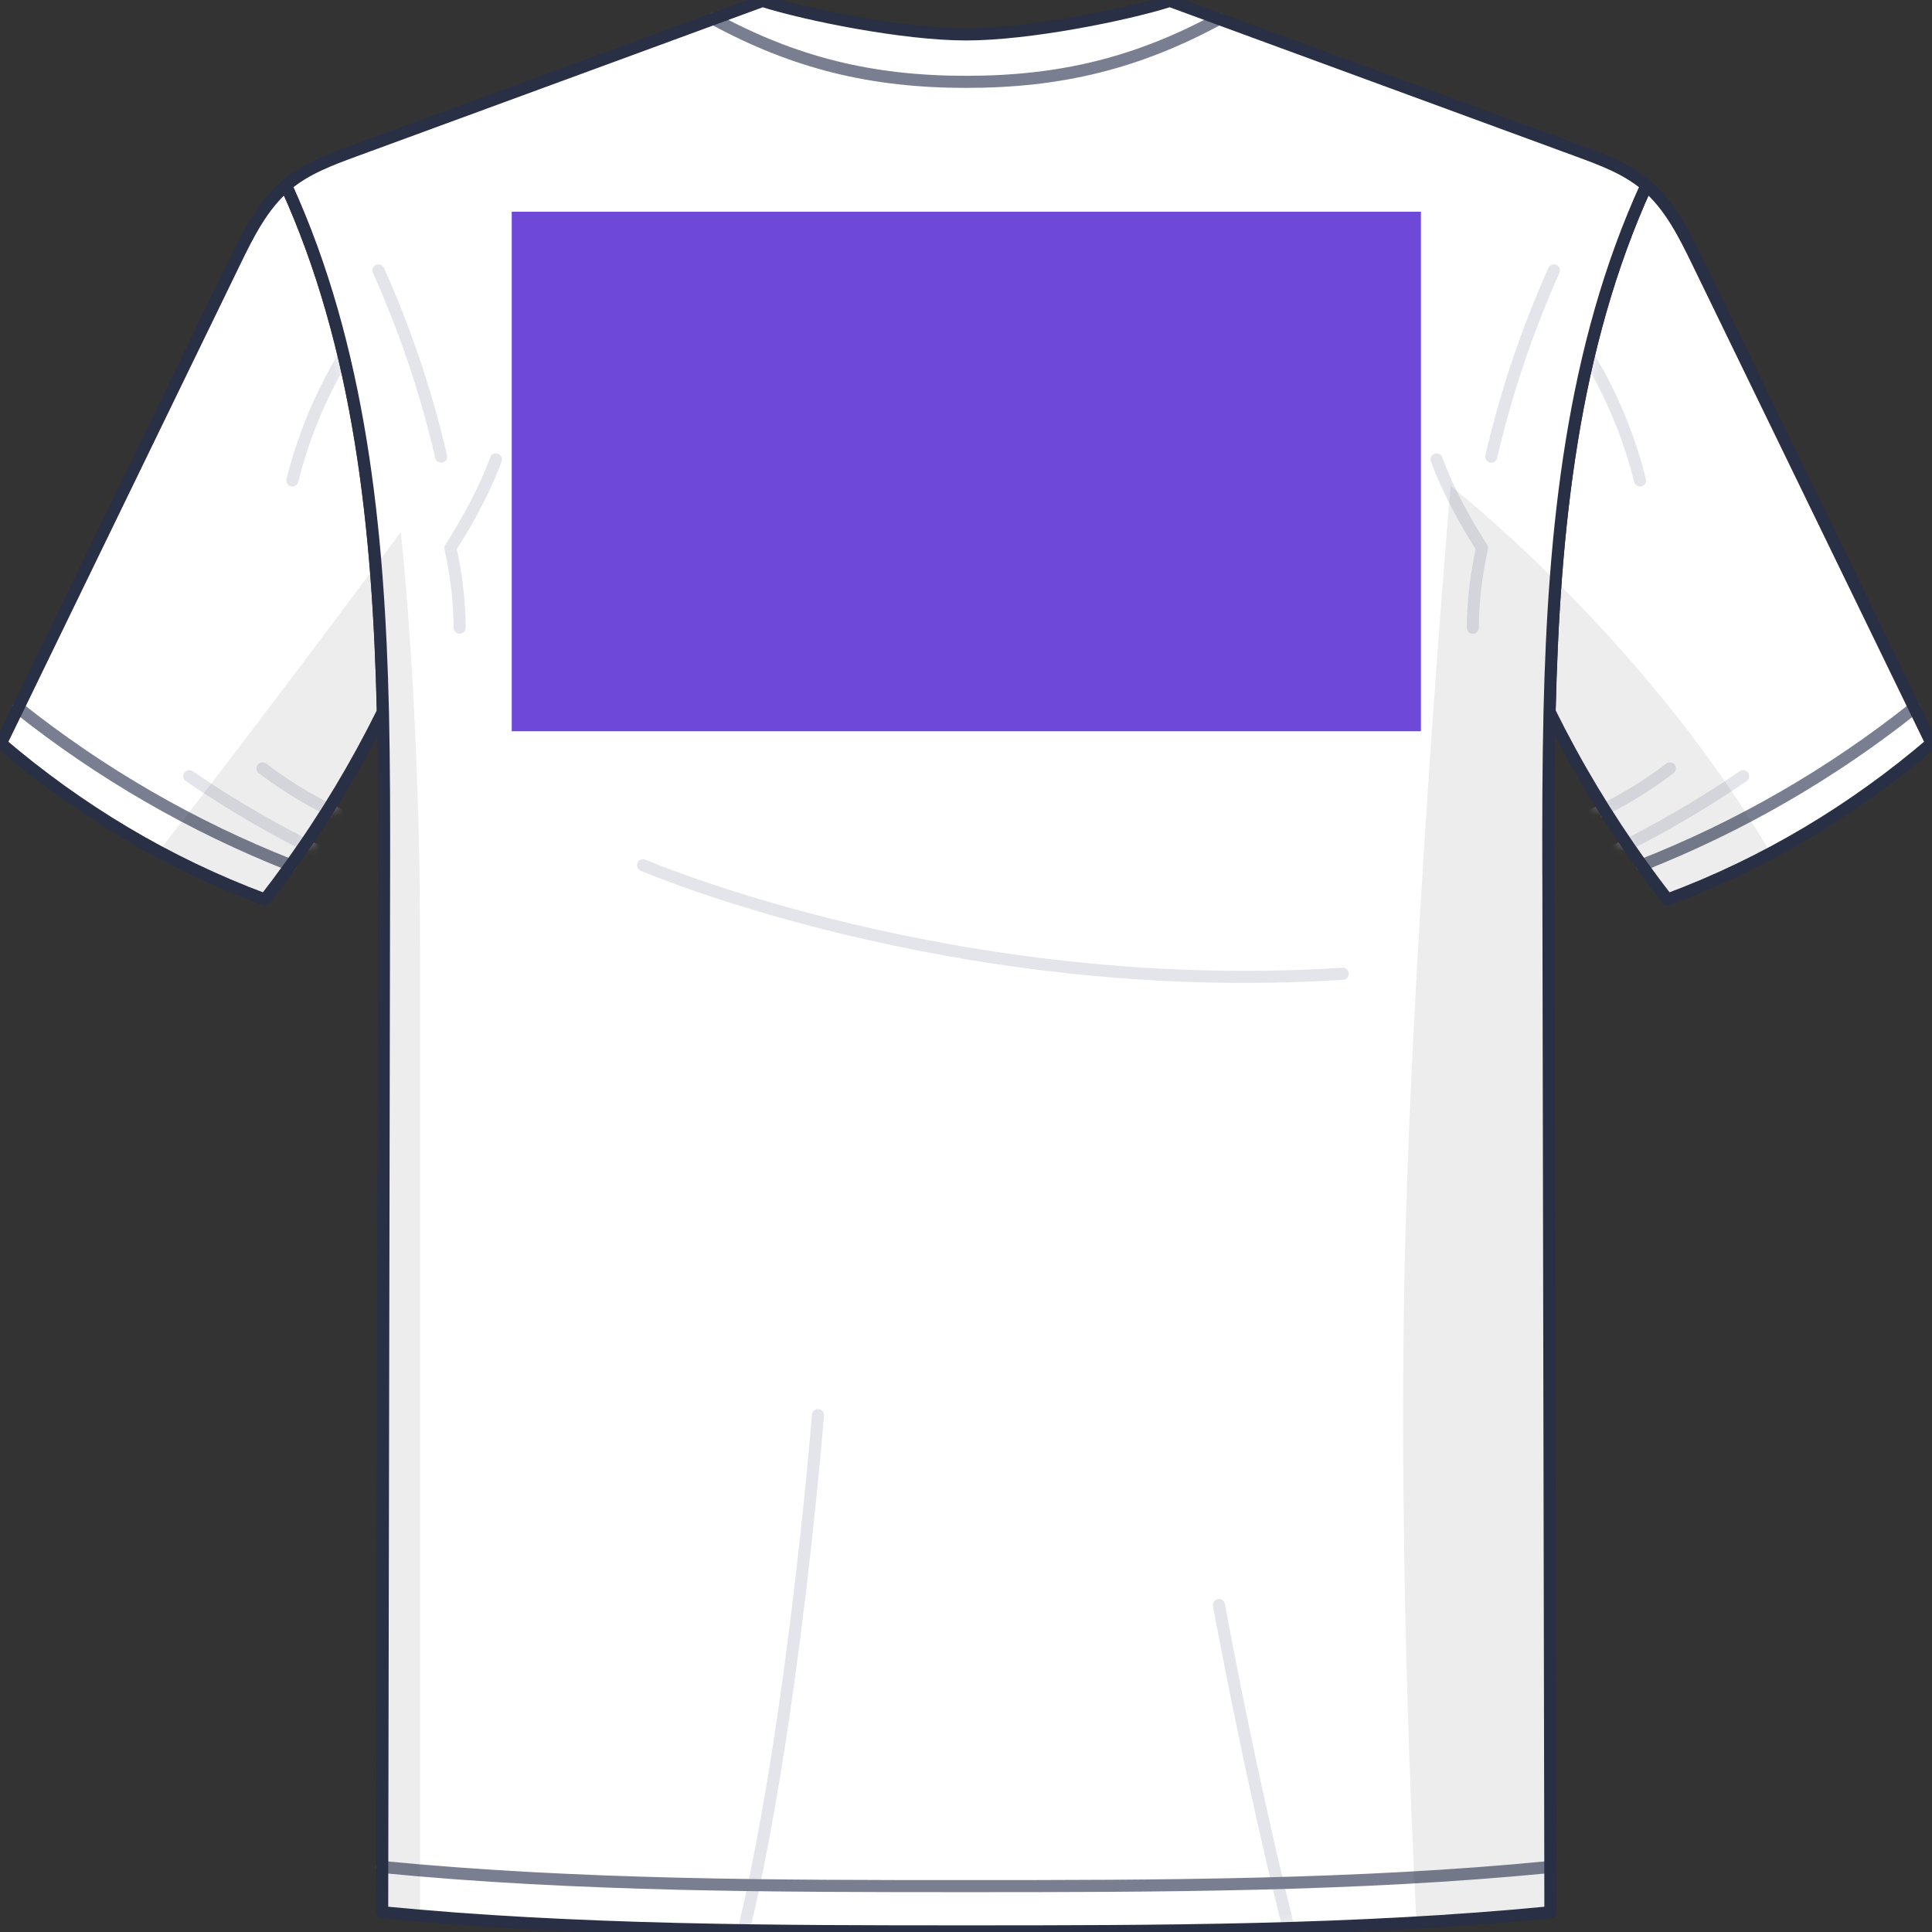 <svg width="160" height="160" viewBox="0 0 160 160" fill="none" xmlns="http://www.w3.org/2000/svg">
<rect x="0" y="0" width="160" height="160" fill="#333333" stroke="none"/>
<g clip-path="url(#clip0_2401_859)">
<path d="M23.691 15.357C21.736 17.019 20.551 19.408 19.423 21.727C13.422 34.087 7.416 46.452 1.51 58.614C1.028 59.601 0.552 60.584 0.075 61.56C6.482 67.037 13.795 71.461 21.944 74.497C22.666 73.567 23.379 72.613 24.069 71.65C26.958 67.632 29.512 63.383 31.703 58.95V58.941C31.349 43.884 29.833 28.818 23.686 15.362L23.691 15.357Z" fill="white"/>
<mask id="mask0_2401_859" style="mask-type:luminance" maskUnits="userSpaceOnUse" x="0" y="15" width="32" height="60">
<path d="M23.691 15.357C21.736 17.019 20.551 19.408 19.423 21.727C13.422 34.087 7.416 46.452 1.51 58.614C1.028 59.601 0.552 60.584 0.075 61.56C6.482 67.037 13.795 71.461 21.944 74.497C22.666 73.567 23.379 72.613 24.069 71.65C26.958 67.632 29.512 63.383 31.703 58.95V58.941C31.349 43.884 29.833 28.818 23.686 15.362L23.691 15.357Z" fill="white"/>
</mask>
<g mask="url(#mask0_2401_859)">
<path d="M30.003 68.275C27.052 67.123 24.262 65.555 21.741 63.634" stroke="#E4E5EB" stroke-linecap="round" stroke-linejoin="round"/>
<path d="M26.745 70.692C22.902 68.841 19.196 66.693 15.674 64.28" stroke="#E4E5EB" stroke-linecap="round" stroke-linejoin="round"/>
<path d="M30.839 26.037C27.723 30.107 25.452 34.819 24.21 39.79" stroke="#E4E5EB" stroke-linecap="round" stroke-linejoin="round"/>
</g>
<path d="M1.51 58.62C8.328 64.049 15.962 68.459 24.074 71.651" stroke="#797E91" stroke-linecap="round" stroke-linejoin="round"/>
<g style="mix-blend-mode:multiply" opacity="0.09">
<path d="M21.944 74.493C22.666 73.562 23.379 72.609 24.068 71.646C26.958 67.628 29.512 63.379 31.703 58.946V58.936C31.608 54.904 31.429 50.872 31.099 46.868C23.03 57.713 16.84 65.778 13.148 70.522C15.957 72.028 18.889 73.36 21.939 74.493H21.944Z" fill="#383838"/>
</g>
<path d="M23.691 15.357C21.736 17.019 20.551 19.408 19.423 21.727C13.422 34.087 7.416 46.452 1.51 58.614C1.028 59.601 0.552 60.584 0.075 61.56C6.482 67.037 13.795 71.461 21.944 74.497C22.666 73.567 23.379 72.613 24.069 71.65C26.958 67.632 29.512 63.383 31.703 58.95V58.941C31.349 43.884 29.833 28.818 23.686 15.362L23.691 15.357Z" stroke="#292F44" stroke-linecap="round" stroke-linejoin="round"/>
<path d="M136.342 15.357C138.297 17.019 139.482 19.408 140.61 21.727C146.612 34.092 152.622 46.452 158.528 58.614C159.01 59.601 159.486 60.584 159.963 61.56C153.556 67.037 146.243 71.461 138.094 74.497C137.372 73.567 136.659 72.613 135.969 71.65C133.08 67.632 130.525 63.383 128.335 58.95V58.941C128.689 43.884 130.204 28.818 136.352 15.362L136.342 15.357Z" fill="white"/>
<mask id="mask1_2401_859" style="mask-type:luminance" maskUnits="userSpaceOnUse" x="128" y="15" width="32" height="60">
<path d="M136.342 15.357C138.297 17.019 139.482 19.408 140.61 21.727C146.612 34.092 152.622 46.452 158.528 58.614C159.01 59.601 159.486 60.584 159.963 61.56C153.556 67.037 146.243 71.461 138.094 74.497C137.372 73.567 136.659 72.613 135.969 71.65C133.08 67.632 130.525 63.383 128.335 58.95V58.941C128.689 43.884 130.204 28.818 136.352 15.362L136.342 15.357Z" fill="white"/>
</mask>
<g mask="url(#mask1_2401_859)">
<path d="M130.03 68.275C132.981 67.123 135.772 65.555 138.292 63.634" stroke="#E4E5EB" stroke-linecap="round" stroke-linejoin="round"/>
<path d="M133.288 70.692C137.131 68.841 140.837 66.693 144.359 64.28" stroke="#E4E5EB" stroke-linecap="round" stroke-linejoin="round"/>
<path d="M129.194 26.037C132.31 30.107 134.581 34.819 135.823 39.79" stroke="#E4E5EB" stroke-linecap="round" stroke-linejoin="round"/>
</g>
<path d="M158.528 58.62C151.71 64.049 144.076 68.459 135.964 71.651" stroke="#797E91" stroke-linecap="round" stroke-linejoin="round"/>
<g style="mix-blend-mode:multiply" opacity="0.09">
<path d="M128.831 48.096C128.562 51.693 128.411 55.314 128.326 58.936V58.946C130.521 63.384 133.075 67.628 135.959 71.646C136.654 72.609 137.362 73.558 138.084 74.493C141.044 73.388 143.897 72.099 146.635 70.65C141.196 61.34 134.25 53.487 128.831 48.096Z" fill="#383838"/>
</g>
<path d="M136.342 15.357C138.297 17.019 139.482 19.408 140.61 21.727C146.612 34.092 152.622 46.452 158.528 58.614C159.01 59.601 159.486 60.584 159.963 61.56C153.556 67.037 146.243 71.461 138.094 74.497C137.372 73.567 136.659 72.613 135.969 71.65C133.08 67.632 130.525 63.383 128.335 58.95V58.941C128.689 43.884 130.204 28.818 136.352 15.362L136.342 15.357Z" stroke="#292F44" stroke-linecap="round" stroke-linejoin="round"/>
<path d="M128.227 72.463C128.217 67.982 128.222 63.464 128.326 58.941C128.68 43.885 130.196 28.814 136.342 15.358C136.309 15.325 136.272 15.302 136.238 15.268C134.643 13.951 132.665 13.215 130.724 12.502C120.8 8.857 110.871 5.207 100.947 1.567L96.886 0.075C93.26 1.222 85.225 2.851 80.017 2.851C74.809 2.851 66.783 1.222 63.152 0.075L59.092 1.567C49.163 5.212 39.234 8.862 29.309 12.502C27.374 13.215 25.391 13.951 23.8 15.268C23.762 15.302 23.724 15.325 23.696 15.358C29.838 28.814 31.359 43.88 31.713 58.936C31.812 63.464 31.817 67.982 31.807 72.463C31.76 99.847 31.703 127.23 31.656 154.614C31.651 155.861 31.651 157.117 31.651 158.363C47.718 159.94 64.569 159.949 80.022 159.949C95.475 159.949 112.325 159.94 128.397 158.363C128.397 157.117 128.392 155.861 128.392 154.614C128.34 127.23 128.288 99.847 128.231 72.463H128.227Z" fill="white"/>
<mask id="mask2_2401_859" style="mask-type:luminance" maskUnits="userSpaceOnUse" x="23" y="0" width="114" height="160">
<path d="M128.227 72.463C128.217 67.982 128.222 63.464 128.326 58.941C128.68 43.885 130.196 28.814 136.342 15.358C136.309 15.325 136.272 15.302 136.238 15.268C134.643 13.951 132.665 13.215 130.724 12.502C120.8 8.857 110.871 5.207 100.947 1.567L96.886 0.075C93.26 1.222 85.225 2.851 80.017 2.851C74.809 2.851 66.783 1.222 63.152 0.075L59.092 1.567C49.163 5.212 39.234 8.862 29.309 12.502C27.374 13.215 25.391 13.951 23.8 15.268C23.762 15.302 23.724 15.325 23.696 15.358C29.838 28.814 31.359 43.88 31.713 58.936C31.812 63.464 31.817 67.982 31.807 72.463C31.76 99.847 31.703 127.23 31.656 154.614C31.651 155.861 31.651 157.117 31.651 158.363C47.718 159.94 64.569 159.949 80.022 159.949C95.475 159.949 112.325 159.94 128.397 158.363C128.397 157.117 128.392 155.861 128.392 154.614C128.34 127.23 128.288 99.847 128.231 72.463H128.227Z" fill="white"/>
</mask>
<g mask="url(#mask2_2401_859)">
<path d="M118.973 38.049C119.921 40.636 121.277 43.077 122.74 45.391C122.249 47.553 121.989 49.763 121.97 51.981" stroke="#E4E5EB" stroke-linecap="round" stroke-linejoin="round"/>
<path d="M123.5 37.817C124.728 32.525 126.47 27.35 128.689 22.393" stroke="#E4E5EB" stroke-linecap="round" stroke-linejoin="round"/>
<path d="M41.066 38.049C40.117 40.636 38.761 43.077 37.298 45.391C37.789 47.553 38.048 49.763 38.068 51.981" stroke="#E4E5EB" stroke-linecap="round" stroke-linejoin="round"/>
<path d="M36.533 37.817C35.306 32.525 33.563 27.35 31.344 22.393" stroke="#E4E5EB" stroke-linecap="round" stroke-linejoin="round"/>
<path d="M53.256 71.65C53.256 71.65 78.917 82.712 111.196 80.644" stroke="#E4E5EB" stroke-linecap="round" stroke-linejoin="round"/>
<path d="M67.741 117.197C67.741 117.197 65.315 147.82 60.319 164.652" stroke="#E4E5EB" stroke-linecap="round" stroke-linejoin="round"/>
<path d="M100.947 132.924C100.947 132.924 104.161 150.581 108.024 164.651" stroke="#E4E5EB" stroke-linecap="round" stroke-linejoin="round"/>
</g>
<path d="M31.651 154.614C47.718 156.192 64.569 156.201 80.017 156.201C95.465 156.201 112.321 156.192 128.387 154.614" stroke="#797E91" stroke-linecap="round" stroke-linejoin="round"/>
<path d="M100.947 1.566C94.204 5.221 87.849 6.779 80.017 6.779C72.184 6.779 65.829 5.221 59.092 1.566" stroke="#797E91" stroke-linecap="round" stroke-linejoin="round"/>
<g style="mix-blend-mode:multiply" opacity="0.09">
<path d="M31.708 58.936V58.946C31.807 63.469 31.812 67.987 31.802 72.463C31.755 99.847 31.698 127.23 31.651 154.614C31.647 155.86 31.647 157.116 31.647 158.363C32.69 158.467 33.738 158.561 34.791 158.651V78.492C34.791 58.171 33.191 44.068 33.191 44.068C32.482 45.027 31.793 45.957 31.108 46.873C31.439 50.877 31.618 54.908 31.713 58.941L31.708 58.936Z" fill="#383838"/>
</g>
<g style="mix-blend-mode:multiply" opacity="0.09">
<path d="M128.383 154.614C128.33 127.231 128.279 99.847 128.222 72.463C128.213 67.982 128.217 63.464 128.321 58.941C128.406 55.319 128.562 51.698 128.826 48.096C123.831 43.129 120.134 40.244 120.134 40.244C120.134 40.244 116.626 81.074 116.253 108.973C115.975 130.04 116.853 150.469 117.301 159.213C121.012 158.996 124.714 158.722 128.383 158.363C128.383 157.116 128.378 155.861 128.378 154.614H128.383Z" fill="#383838"/>
</g>
<path d="M128.227 72.463C128.217 67.982 128.222 63.464 128.326 58.941C128.68 43.885 130.196 28.814 136.342 15.358C136.309 15.325 136.272 15.302 136.238 15.268C134.643 13.951 132.665 13.215 130.724 12.502C120.8 8.857 110.871 5.207 100.947 1.567L96.886 0.075C93.26 1.222 85.225 2.851 80.017 2.851C74.809 2.851 66.783 1.222 63.152 0.075L59.092 1.567C49.163 5.212 39.234 8.862 29.309 12.502C27.374 13.215 25.391 13.951 23.8 15.268C23.762 15.302 23.724 15.325 23.696 15.358C29.838 28.814 31.359 43.88 31.713 58.936C31.812 63.464 31.817 67.982 31.807 72.463C31.76 99.847 31.703 127.23 31.656 154.614C31.651 155.861 31.651 157.117 31.651 158.363C47.718 159.94 64.569 159.949 80.022 159.949C95.475 159.949 112.325 159.94 128.397 158.363C128.397 157.117 128.392 155.861 128.392 154.614C128.34 127.23 128.288 99.847 128.231 72.463H128.227Z" stroke="#292F44" stroke-linecap="round" stroke-linejoin="round"/>
<path d="M117.674 17.533H42.38V60.558H117.674V17.533Z" fill="#6E48D8"/>
</g>
<defs>
<clipPath id="clip0_2401_859">
<rect width="160" height="160" fill="white"/>
</clipPath>
</defs>
</svg>

